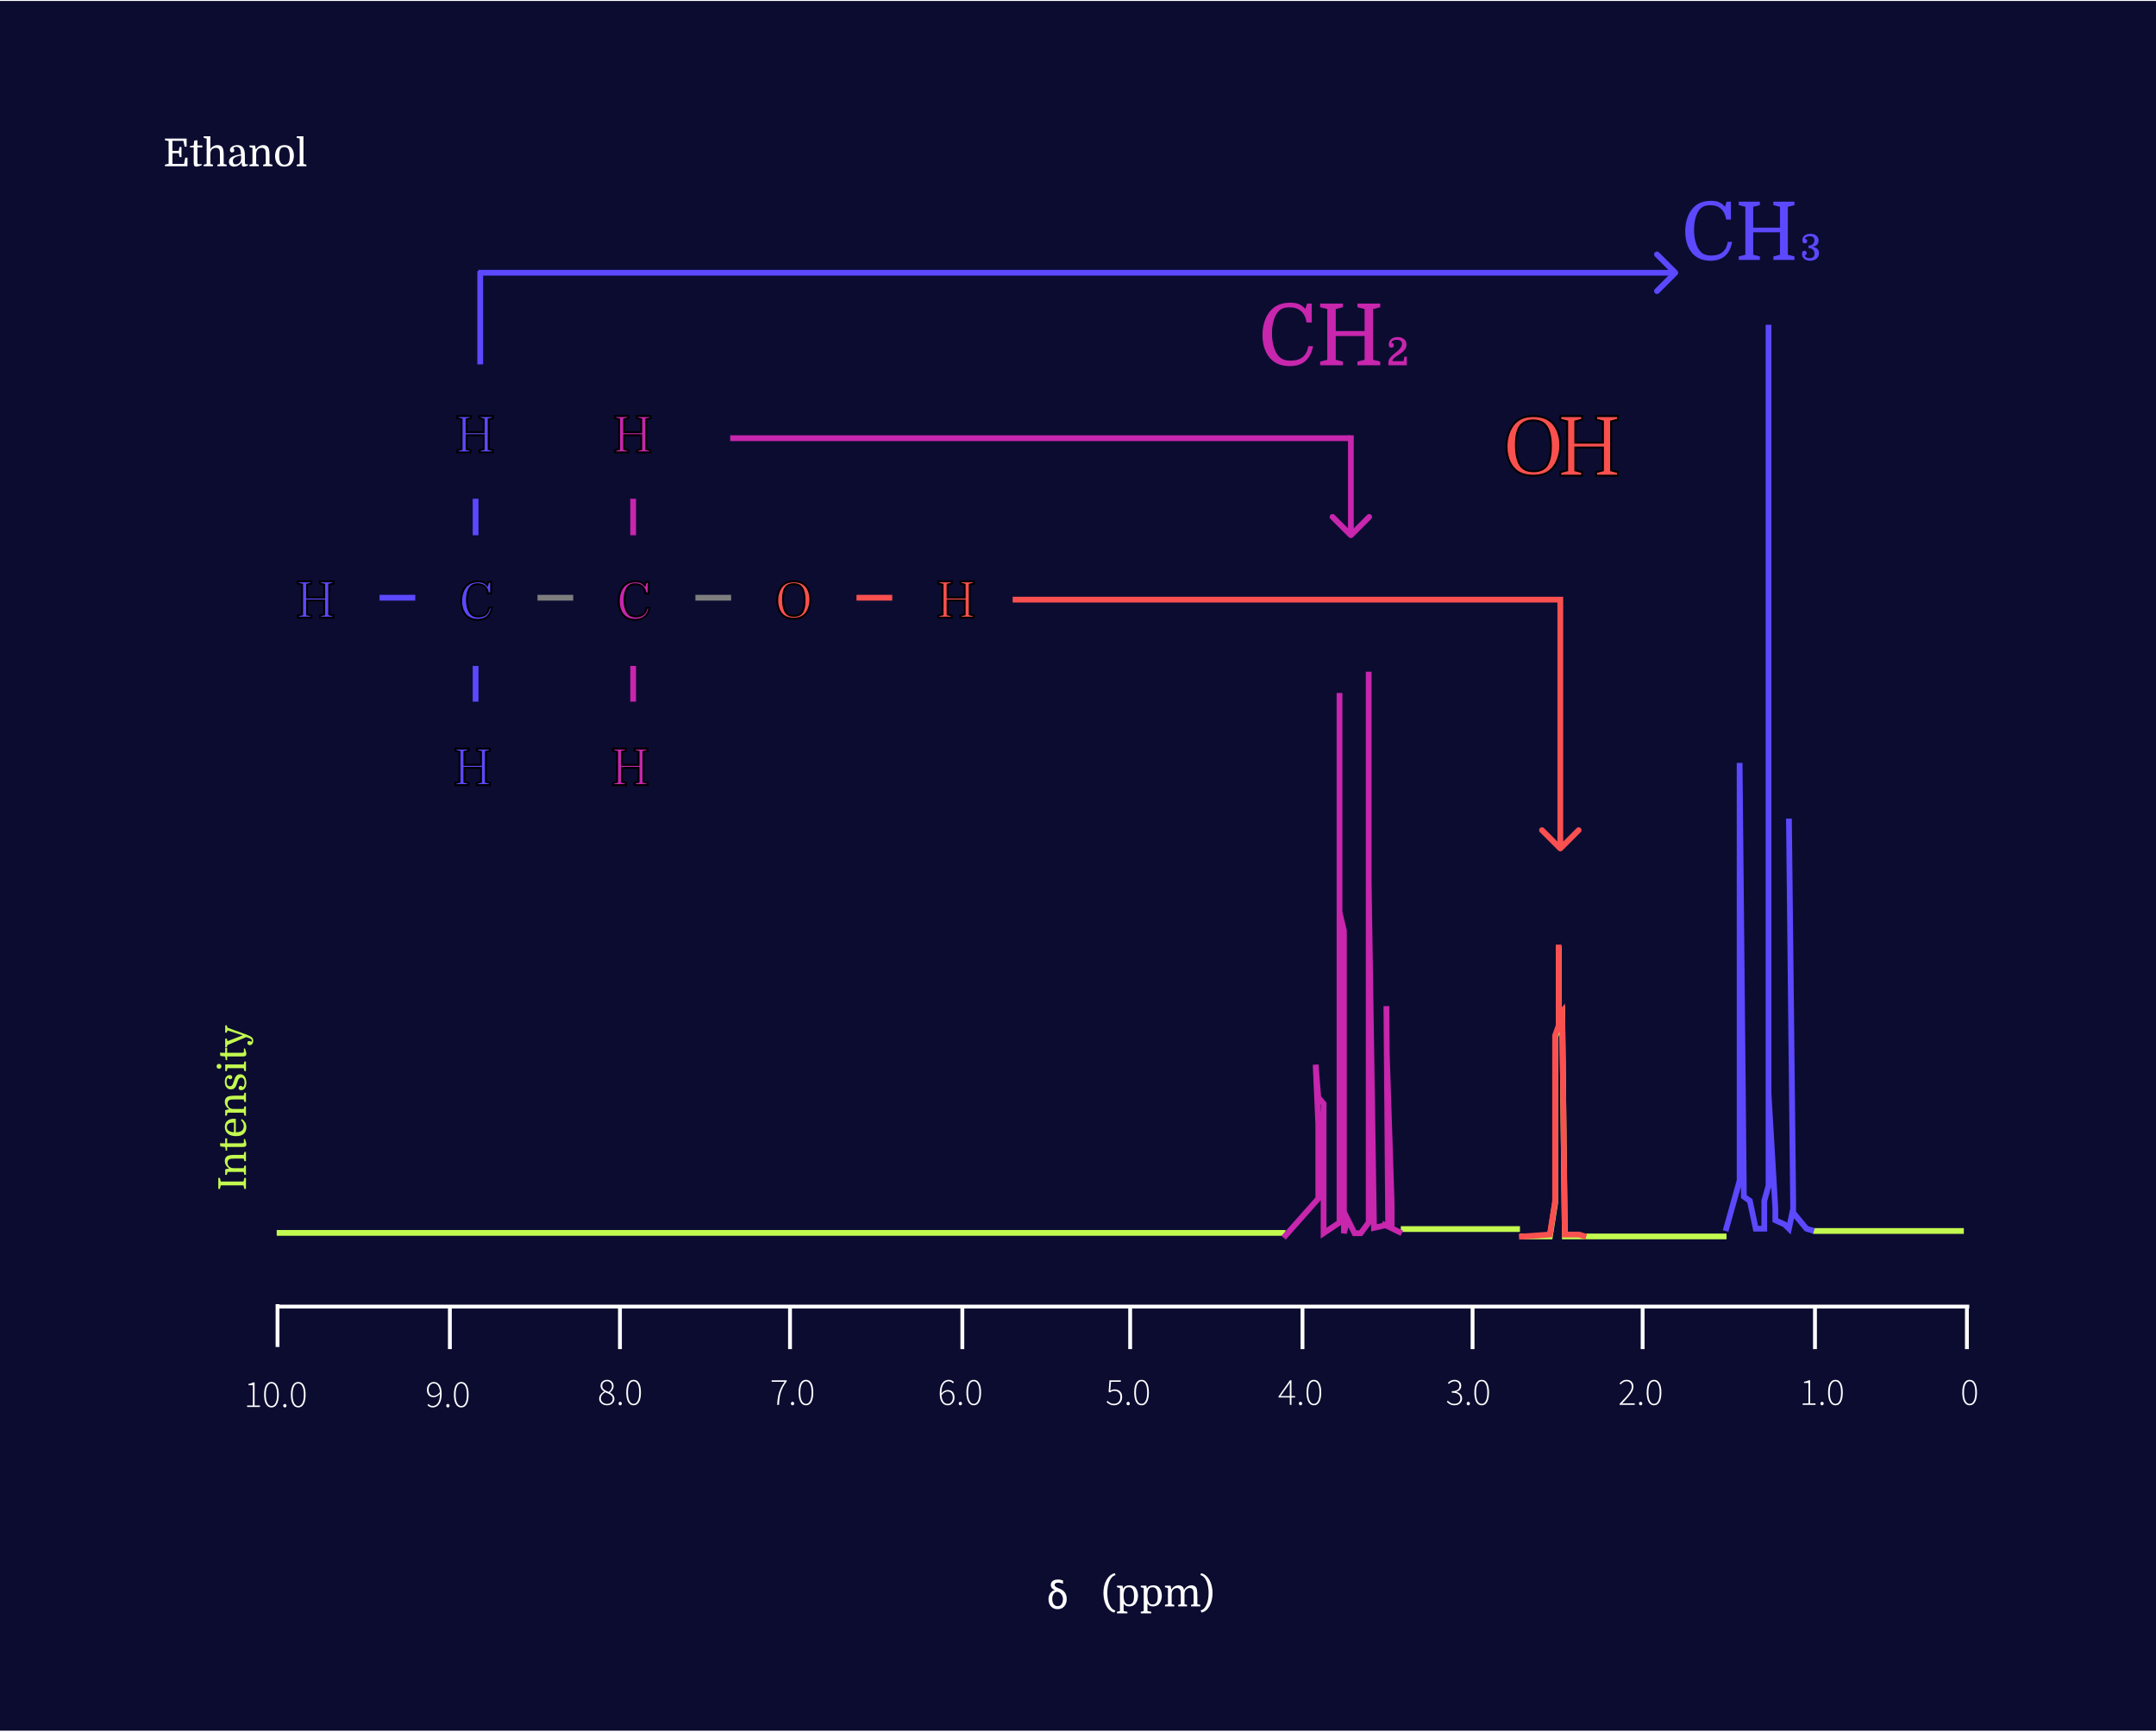 <svg width="1122" height="901" viewBox="0 0 1122 901" fill="none" xmlns="http://www.w3.org/2000/svg">
<rect width="1122" height="900" transform="translate(0 0.5)" fill="#0C0C31"/>
<path d="M144.834 679.834L1024.83 679.834" stroke="white" stroke-width="2"/>
<line x1="588.143" y1="679.696" x2="588.143" y2="701.967" stroke="white" stroke-width="2"/>
<line x1="411.131" y1="679.696" x2="411.131" y2="701.967" stroke="white" stroke-width="2"/>
<line x1="234.117" y1="679.696" x2="234.117" y2="701.967" stroke="white" stroke-width="2"/>
<line x1="144.432" y1="678.582" x2="144.432" y2="700.853" stroke="white" stroke-width="2"/>
<line x1="854.842" y1="679.696" x2="854.842" y2="701.967" stroke="white" stroke-width="2"/>
<line x1="677.828" y1="679.696" x2="677.828" y2="701.967" stroke="white" stroke-width="2"/>
<line x1="500.816" y1="679.696" x2="500.816" y2="701.967" stroke="white" stroke-width="2"/>
<line x1="322.625" y1="679.696" x2="322.625" y2="701.967" stroke="white" stroke-width="2"/>
<line x1="944.527" y1="679.696" x2="944.527" y2="701.967" stroke="white" stroke-width="2"/>
<line x1="1023.59" y1="679.696" x2="1023.59" y2="701.967" stroke="white" stroke-width="2"/>
<line x1="766.336" y1="679.696" x2="766.336" y2="701.967" stroke="white" stroke-width="2"/>
<path d="M223.056 723.04C223.056 723.973 223.276 724.747 223.716 725.36C224.156 725.96 224.863 726.26 225.836 726.26C226.303 726.26 226.81 726.107 227.356 725.8C227.916 725.493 228.443 725 228.936 724.32C228.856 722.973 228.543 721.887 227.996 721.06C227.463 720.233 226.676 719.82 225.636 719.82C225.156 719.82 224.716 719.967 224.316 720.26C223.93 720.54 223.623 720.92 223.396 721.4C223.17 721.88 223.056 722.427 223.056 723.04ZM225.136 732.32C224.55 732.32 224.03 732.207 223.576 731.98C223.136 731.753 222.756 731.453 222.436 731.08L222.976 730.48C223.256 730.827 223.583 731.093 223.956 731.28C224.343 731.453 224.743 731.54 225.156 731.54C225.836 731.54 226.463 731.34 227.036 730.94C227.61 730.54 228.07 729.88 228.416 728.96C228.776 728.04 228.956 726.8 228.956 725.24C228.516 725.773 228.016 726.2 227.456 726.52C226.896 726.84 226.316 727 225.716 727C224.61 727 223.743 726.667 223.116 726C222.49 725.32 222.176 724.333 222.176 723.04C222.176 722.267 222.336 721.58 222.656 720.98C222.976 720.38 223.403 719.913 223.936 719.58C224.47 719.233 225.05 719.06 225.676 719.06C226.943 719.06 227.95 719.58 228.696 720.62C229.456 721.647 229.836 723.133 229.836 725.08C229.836 726.867 229.616 728.293 229.176 729.36C228.736 730.413 228.156 731.173 227.436 731.64C226.73 732.093 225.963 732.32 225.136 732.32ZM233.087 732.32C232.873 732.32 232.673 732.24 232.487 732.08C232.313 731.92 232.227 731.7 232.227 731.42C232.227 731.127 232.313 730.9 232.487 730.74C232.673 730.58 232.873 730.5 233.087 730.5C233.313 730.5 233.507 730.58 233.667 730.74C233.84 730.9 233.927 731.127 233.927 731.42C233.927 731.7 233.84 731.92 233.667 732.08C233.507 732.24 233.313 732.32 233.087 732.32ZM240.042 732.32C238.828 732.32 237.888 731.74 237.222 730.58C236.555 729.42 236.222 727.773 236.222 725.64C236.222 723.52 236.555 721.893 237.222 720.76C237.888 719.627 238.828 719.06 240.042 719.06C241.268 719.06 242.208 719.627 242.862 720.76C243.528 721.893 243.862 723.52 243.862 725.64C243.862 727.773 243.528 729.42 242.862 730.58C242.208 731.74 241.268 732.32 240.042 732.32ZM240.042 731.56C240.935 731.56 241.642 731.06 242.162 730.06C242.695 729.06 242.962 727.587 242.962 725.64C242.962 723.693 242.695 722.24 242.162 721.28C241.642 720.307 240.935 719.82 240.042 719.82C239.162 719.82 238.455 720.307 237.922 721.28C237.388 722.24 237.122 723.693 237.122 725.64C237.122 727.587 237.388 729.06 237.922 730.06C238.455 731.06 239.162 731.56 240.042 731.56Z" fill="white"/>
<path d="M128.59 732.08V731.3H131.59V720.7H129.31V720.1C129.83 720.007 130.297 719.893 130.71 719.76C131.123 719.627 131.477 719.473 131.77 719.3H132.49V731.3H135.27V732.08H128.59ZM141.26 732.32C140.047 732.32 139.107 731.74 138.44 730.58C137.774 729.42 137.44 727.773 137.44 725.64C137.44 723.52 137.774 721.893 138.44 720.76C139.107 719.627 140.047 719.06 141.26 719.06C142.487 719.06 143.427 719.627 144.08 720.76C144.747 721.893 145.08 723.52 145.08 725.64C145.08 727.773 144.747 729.42 144.08 730.58C143.427 731.74 142.487 732.32 141.26 732.32ZM141.26 731.56C142.154 731.56 142.86 731.06 143.38 730.06C143.914 729.06 144.18 727.587 144.18 725.64C144.18 723.693 143.914 722.24 143.38 721.28C142.86 720.307 142.154 719.82 141.26 719.82C140.38 719.82 139.674 720.307 139.14 721.28C138.607 722.24 138.34 723.693 138.34 725.64C138.34 727.587 138.607 729.06 139.14 730.06C139.674 731.06 140.38 731.56 141.26 731.56ZM148.251 732.32C148.037 732.32 147.837 732.24 147.651 732.08C147.477 731.92 147.391 731.7 147.391 731.42C147.391 731.127 147.477 730.9 147.651 730.74C147.837 730.58 148.037 730.5 148.251 730.5C148.477 730.5 148.671 730.58 148.831 730.74C149.004 730.9 149.091 731.127 149.091 731.42C149.091 731.7 149.004 731.92 148.831 732.08C148.671 732.24 148.477 732.32 148.251 732.32ZM155.206 732.32C153.992 732.32 153.052 731.74 152.386 730.58C151.719 729.42 151.386 727.773 151.386 725.64C151.386 723.52 151.719 721.893 152.386 720.76C153.052 719.627 153.992 719.06 155.206 719.06C156.432 719.06 157.372 719.627 158.026 720.76C158.692 721.893 159.026 723.52 159.026 725.64C159.026 727.773 158.692 729.42 158.026 730.58C157.372 731.74 156.432 732.32 155.206 732.32ZM155.206 731.56C156.099 731.56 156.806 731.06 157.326 730.06C157.859 729.06 158.126 727.587 158.126 725.64C158.126 723.693 157.859 722.24 157.326 721.28C156.806 720.307 156.099 719.82 155.206 719.82C154.326 719.82 153.619 720.307 153.086 721.28C152.552 722.24 152.286 723.693 152.286 725.64C152.286 727.587 152.552 729.06 153.086 730.06C153.619 731.06 154.326 731.56 155.206 731.56Z" fill="white"/>
<path d="M315.862 731.207C315.089 731.207 314.395 731.053 313.782 730.747C313.169 730.44 312.682 730.02 312.322 729.487C311.975 728.953 311.802 728.353 311.802 727.687C311.802 727.113 311.929 726.593 312.182 726.127C312.449 725.66 312.775 725.26 313.162 724.927C313.562 724.58 313.962 724.3 314.362 724.087V724.007C313.895 723.7 313.469 723.307 313.082 722.827C312.709 722.333 312.522 721.747 312.522 721.067C312.522 720.453 312.669 719.913 312.962 719.447C313.269 718.98 313.675 718.613 314.182 718.347C314.689 718.08 315.249 717.947 315.862 717.947C316.955 717.947 317.802 718.267 318.402 718.907C319.015 719.533 319.322 720.327 319.322 721.287C319.322 721.753 319.222 722.2 319.022 722.627C318.822 723.04 318.582 723.413 318.302 723.747C318.022 724.067 317.755 724.327 317.502 724.527V724.607C317.875 724.833 318.229 725.093 318.562 725.387C318.909 725.667 319.189 726.007 319.402 726.407C319.629 726.807 319.742 727.293 319.742 727.867C319.742 728.48 319.575 729.04 319.242 729.547C318.922 730.053 318.469 730.46 317.882 730.767C317.309 731.06 316.635 731.207 315.862 731.207ZM316.802 724.267C317.349 723.827 317.762 723.36 318.042 722.867C318.335 722.373 318.482 721.853 318.482 721.307C318.482 720.6 318.249 719.987 317.782 719.467C317.329 718.947 316.689 718.687 315.862 718.687C315.155 718.687 314.569 718.913 314.102 719.367C313.635 719.807 313.402 720.373 313.402 721.067C313.402 721.667 313.569 722.167 313.902 722.567C314.235 722.953 314.662 723.28 315.182 723.547C315.702 723.8 316.242 724.04 316.802 724.267ZM315.862 730.467C316.769 730.467 317.489 730.213 318.022 729.707C318.569 729.2 318.842 728.58 318.842 727.847C318.842 727.193 318.655 726.667 318.282 726.267C317.909 725.853 317.422 725.507 316.822 725.227C316.235 724.947 315.609 724.68 314.942 724.427C314.289 724.8 313.749 725.253 313.322 725.787C312.895 726.32 312.682 726.94 312.682 727.647C312.682 728.18 312.815 728.66 313.082 729.087C313.362 729.5 313.742 729.833 314.222 730.087C314.702 730.34 315.249 730.467 315.862 730.467ZM322.772 731.207C322.559 731.207 322.359 731.127 322.172 730.967C321.999 730.807 321.912 730.587 321.912 730.307C321.912 730.013 321.999 729.787 322.172 729.627C322.359 729.467 322.559 729.387 322.772 729.387C322.999 729.387 323.192 729.467 323.352 729.627C323.526 729.787 323.612 730.013 323.612 730.307C323.612 730.587 323.526 730.807 323.352 730.967C323.192 731.127 322.999 731.207 322.772 731.207ZM329.727 731.207C328.514 731.207 327.574 730.627 326.907 729.467C326.241 728.307 325.907 726.66 325.907 724.527C325.907 722.407 326.241 720.78 326.907 719.647C327.574 718.513 328.514 717.947 329.727 717.947C330.954 717.947 331.894 718.513 332.547 719.647C333.214 720.78 333.547 722.407 333.547 724.527C333.547 726.66 333.214 728.307 332.547 729.467C331.894 730.627 330.954 731.207 329.727 731.207ZM329.727 730.447C330.621 730.447 331.327 729.947 331.847 728.947C332.381 727.947 332.647 726.473 332.647 724.527C332.647 722.58 332.381 721.127 331.847 720.167C331.327 719.193 330.621 718.707 329.727 718.707C328.847 718.707 328.141 719.193 327.607 720.167C327.074 721.127 326.807 722.58 326.807 724.527C326.807 726.473 327.074 727.947 327.607 728.947C328.141 729.947 328.847 730.447 329.727 730.447Z" fill="white"/>
<path d="M404.449 730.967C404.516 729.247 404.689 727.707 404.969 726.347C405.249 724.987 405.663 723.72 406.209 722.547C406.756 721.36 407.456 720.167 408.309 718.967H401.569V718.187H409.429V718.707C408.669 719.72 408.036 720.7 407.529 721.647C407.036 722.58 406.643 723.527 406.349 724.487C406.056 725.447 405.836 726.453 405.689 727.507C405.556 728.56 405.463 729.713 405.409 730.967H404.449ZM412.46 731.207C412.246 731.207 412.046 731.127 411.86 730.967C411.686 730.807 411.6 730.587 411.6 730.307C411.6 730.013 411.686 729.787 411.86 729.627C412.046 729.467 412.246 729.387 412.46 729.387C412.686 729.387 412.88 729.467 413.04 729.627C413.213 729.787 413.3 730.013 413.3 730.307C413.3 730.587 413.213 730.807 413.04 730.967C412.88 731.127 412.686 731.207 412.46 731.207ZM419.415 731.207C418.201 731.207 417.261 730.627 416.595 729.467C415.928 728.307 415.595 726.66 415.595 724.527C415.595 722.407 415.928 720.78 416.595 719.647C417.261 718.513 418.201 717.947 419.415 717.947C420.641 717.947 421.581 718.513 422.235 719.647C422.901 720.78 423.235 722.407 423.235 724.527C423.235 726.66 422.901 728.307 422.235 729.467C421.581 730.627 420.641 731.207 419.415 731.207ZM419.415 730.447C420.308 730.447 421.015 729.947 421.535 728.947C422.068 727.947 422.335 726.473 422.335 724.527C422.335 722.58 422.068 721.127 421.535 720.167C421.015 719.193 420.308 718.707 419.415 718.707C418.535 718.707 417.828 719.193 417.295 720.167C416.761 721.127 416.495 722.58 416.495 724.527C416.495 726.473 416.761 727.947 417.295 728.947C417.828 729.947 418.535 730.447 419.415 730.447Z" fill="white"/>
<path d="M493.076 724.007C492.622 724.007 492.122 724.153 491.576 724.447C491.029 724.727 490.496 725.22 489.976 725.927C490.056 727.273 490.362 728.367 490.896 729.207C491.429 730.033 492.216 730.447 493.256 730.447C493.749 730.447 494.189 730.307 494.576 730.027C494.962 729.733 495.269 729.347 495.496 728.867C495.722 728.373 495.836 727.82 495.836 727.207C495.836 726.287 495.616 725.527 495.176 724.927C494.749 724.313 494.049 724.007 493.076 724.007ZM493.236 731.207C491.956 731.207 490.936 730.687 490.176 729.647C489.429 728.593 489.056 727.1 489.056 725.167C489.056 723.82 489.182 722.687 489.436 721.767C489.689 720.847 490.036 720.107 490.476 719.547C490.916 718.987 491.416 718.58 491.976 718.327C492.549 718.073 493.142 717.947 493.756 717.947C494.356 717.947 494.869 718.06 495.296 718.287C495.736 718.513 496.122 718.813 496.456 719.187L495.916 719.787C495.636 719.44 495.309 719.18 494.936 719.007C494.562 718.82 494.169 718.727 493.756 718.727C493.076 718.727 492.442 718.927 491.856 719.327C491.282 719.727 490.822 720.387 490.476 721.307C490.129 722.227 489.956 723.467 489.956 725.027C490.396 724.48 490.896 724.047 491.456 723.727C492.016 723.407 492.589 723.247 493.176 723.247C494.296 723.247 495.169 723.587 495.796 724.267C496.422 724.933 496.736 725.913 496.736 727.207C496.736 727.98 496.576 728.667 496.256 729.267C495.936 729.867 495.509 730.34 494.976 730.687C494.456 731.033 493.876 731.207 493.236 731.207ZM499.786 731.207C499.573 731.207 499.373 731.127 499.186 730.967C499.013 730.807 498.926 730.587 498.926 730.307C498.926 730.013 499.013 729.787 499.186 729.627C499.373 729.467 499.573 729.387 499.786 729.387C500.013 729.387 500.206 729.467 500.366 729.627C500.539 729.787 500.626 730.013 500.626 730.307C500.626 730.587 500.539 730.807 500.366 730.967C500.206 731.127 500.013 731.207 499.786 731.207ZM506.741 731.207C505.528 731.207 504.588 730.627 503.921 729.467C503.254 728.307 502.921 726.66 502.921 724.527C502.921 722.407 503.254 720.78 503.921 719.647C504.588 718.513 505.528 717.947 506.741 717.947C507.968 717.947 508.908 718.513 509.561 719.647C510.228 720.78 510.561 722.407 510.561 724.527C510.561 726.66 510.228 728.307 509.561 729.467C508.908 730.627 507.968 731.207 506.741 731.207ZM506.741 730.447C507.634 730.447 508.341 729.947 508.861 728.947C509.394 727.947 509.661 726.473 509.661 724.527C509.661 722.58 509.394 721.127 508.861 720.167C508.341 719.193 507.634 718.707 506.741 718.707C505.861 718.707 505.154 719.193 504.621 720.167C504.088 721.127 503.821 722.58 503.821 724.527C503.821 726.473 504.088 727.947 504.621 728.947C505.154 729.947 505.861 730.447 506.741 730.447Z" fill="white"/>
<path d="M579.882 731.207C579.202 731.207 578.608 731.12 578.102 730.947C577.608 730.773 577.182 730.553 576.822 730.287C576.462 730.02 576.142 729.753 575.862 729.487L576.362 728.867C576.748 729.253 577.208 729.613 577.742 729.947C578.288 730.267 578.995 730.427 579.862 730.427C580.435 730.427 580.962 730.287 581.442 730.007C581.922 729.713 582.308 729.307 582.602 728.787C582.895 728.267 583.042 727.667 583.042 726.987C583.042 725.96 582.755 725.153 582.182 724.567C581.622 723.98 580.868 723.687 579.922 723.687C579.428 723.687 579.002 723.767 578.642 723.927C578.295 724.073 577.928 724.28 577.542 724.547L576.922 724.167L577.382 718.187H583.282V718.967H578.182L577.782 723.587C578.115 723.387 578.462 723.227 578.822 723.107C579.182 722.973 579.595 722.907 580.062 722.907C580.782 722.907 581.435 723.053 582.022 723.347C582.622 723.627 583.095 724.067 583.442 724.667C583.788 725.253 583.962 726.013 583.962 726.947C583.962 727.853 583.762 728.627 583.362 729.267C582.975 729.893 582.468 730.373 581.842 730.707C581.228 731.04 580.575 731.207 579.882 731.207ZM587.112 731.207C586.899 731.207 586.699 731.127 586.512 730.967C586.339 730.807 586.252 730.587 586.252 730.307C586.252 730.013 586.339 729.787 586.512 729.627C586.699 729.467 586.899 729.387 587.112 729.387C587.339 729.387 587.532 729.467 587.692 729.627C587.865 729.787 587.952 730.013 587.952 730.307C587.952 730.587 587.865 730.807 587.692 730.967C587.532 731.127 587.339 731.207 587.112 731.207ZM594.067 731.207C592.854 731.207 591.914 730.627 591.247 729.467C590.58 728.307 590.247 726.66 590.247 724.527C590.247 722.407 590.58 720.78 591.247 719.647C591.914 718.513 592.854 717.947 594.067 717.947C595.294 717.947 596.234 718.513 596.887 719.647C597.554 720.78 597.887 722.407 597.887 724.527C597.887 726.66 597.554 728.307 596.887 729.467C596.234 730.627 595.294 731.207 594.067 731.207ZM594.067 730.447C594.96 730.447 595.667 729.947 596.187 728.947C596.72 727.947 596.987 726.473 596.987 724.527C596.987 722.58 596.72 721.127 596.187 720.167C595.667 719.193 594.96 718.707 594.067 718.707C593.187 718.707 592.48 719.193 591.947 720.167C591.414 721.127 591.147 722.58 591.147 724.527C591.147 726.473 591.414 727.947 591.947 728.947C592.48 729.947 593.187 730.447 594.067 730.447Z" fill="white"/>
<path d="M666.427 726.387H671.227V721.707C671.227 721.413 671.234 721.047 671.247 720.607C671.274 720.167 671.294 719.8 671.307 719.507H671.227C671.067 719.773 670.901 720.033 670.727 720.287C670.554 720.54 670.374 720.813 670.187 721.107L666.427 726.387ZM671.227 730.967V727.147H665.347V726.627L671.287 718.187H672.087V726.387H673.987V727.147H672.087V730.967H671.227ZM676.798 731.207C676.584 731.207 676.384 731.127 676.198 730.967C676.024 730.807 675.938 730.587 675.938 730.307C675.938 730.013 676.024 729.787 676.198 729.627C676.384 729.467 676.584 729.387 676.798 729.387C677.024 729.387 677.218 729.467 677.378 729.627C677.551 729.787 677.638 730.013 677.638 730.307C677.638 730.587 677.551 730.807 677.378 730.967C677.218 731.127 677.024 731.207 676.798 731.207ZM683.753 731.207C682.539 731.207 681.599 730.627 680.933 729.467C680.266 728.307 679.933 726.66 679.933 724.527C679.933 722.407 680.266 720.78 680.933 719.647C681.599 718.513 682.539 717.947 683.753 717.947C684.979 717.947 685.919 718.513 686.573 719.647C687.239 720.78 687.573 722.407 687.573 724.527C687.573 726.66 687.239 728.307 686.573 729.467C685.919 730.627 684.979 731.207 683.753 731.207ZM683.753 730.447C684.646 730.447 685.353 729.947 685.873 728.947C686.406 727.947 686.673 726.473 686.673 724.527C686.673 722.58 686.406 721.127 685.873 720.167C685.353 719.193 684.646 718.707 683.753 718.707C682.873 718.707 682.166 719.193 681.633 720.167C681.099 721.127 680.833 722.58 680.833 724.527C680.833 726.473 681.099 727.947 681.633 728.947C682.166 729.947 682.873 730.447 683.753 730.447Z" fill="white"/>
<path d="M756.994 731.207C756.314 731.207 755.72 731.12 755.214 730.947C754.707 730.76 754.267 730.527 753.894 730.247C753.534 729.967 753.214 729.687 752.934 729.407L753.454 728.787C753.84 729.2 754.307 729.58 754.854 729.927C755.4 730.26 756.114 730.427 756.994 730.427C757.86 730.427 758.574 730.173 759.134 729.667C759.694 729.147 759.974 728.46 759.974 727.607C759.974 726.727 759.627 726.013 758.934 725.467C758.254 724.92 757.114 724.647 755.514 724.647V723.867C756.5 723.867 757.287 723.747 757.874 723.507C758.46 723.253 758.88 722.913 759.134 722.487C759.387 722.06 759.514 721.593 759.514 721.087C759.514 720.367 759.28 719.793 758.814 719.367C758.347 718.927 757.72 718.707 756.934 718.707C756.347 718.707 755.8 718.847 755.294 719.127C754.8 719.393 754.367 719.72 753.994 720.107L753.474 719.507C753.914 719.08 754.414 718.713 754.974 718.407C755.547 718.1 756.2 717.947 756.934 717.947C757.6 717.947 758.194 718.067 758.714 718.307C759.247 718.547 759.667 718.9 759.974 719.367C760.28 719.82 760.434 720.373 760.434 721.027C760.434 721.867 760.2 722.547 759.734 723.067C759.28 723.573 758.7 723.947 757.994 724.187V724.267C758.527 724.373 759.007 724.58 759.434 724.887C759.874 725.18 760.227 725.553 760.494 726.007C760.76 726.46 760.894 726.987 760.894 727.587C760.894 728.32 760.72 728.96 760.374 729.507C760.027 730.053 759.56 730.473 758.974 730.767C758.387 731.06 757.727 731.207 756.994 731.207ZM764.124 731.207C763.91 731.207 763.71 731.127 763.524 730.967C763.35 730.807 763.264 730.587 763.264 730.307C763.264 730.013 763.35 729.787 763.524 729.627C763.71 729.467 763.91 729.387 764.124 729.387C764.35 729.387 764.544 729.467 764.704 729.627C764.877 729.787 764.964 730.013 764.964 730.307C764.964 730.587 764.877 730.807 764.704 730.967C764.544 731.127 764.35 731.207 764.124 731.207ZM771.079 731.207C769.865 731.207 768.925 730.627 768.259 729.467C767.592 728.307 767.259 726.66 767.259 724.527C767.259 722.407 767.592 720.78 768.259 719.647C768.925 718.513 769.865 717.947 771.079 717.947C772.305 717.947 773.245 718.513 773.899 719.647C774.565 720.78 774.899 722.407 774.899 724.527C774.899 726.66 774.565 728.307 773.899 729.467C773.245 730.627 772.305 731.207 771.079 731.207ZM771.079 730.447C771.972 730.447 772.679 729.947 773.199 728.947C773.732 727.947 773.999 726.473 773.999 724.527C773.999 722.58 773.732 721.127 773.199 720.167C772.679 719.193 771.972 718.707 771.079 718.707C770.199 718.707 769.492 719.193 768.959 720.167C768.425 721.127 768.159 722.58 768.159 724.527C768.159 726.473 768.425 727.947 768.959 728.947C769.492 729.947 770.199 730.447 771.079 730.447Z" fill="white"/>
<path d="M842.861 730.967V730.407C844.261 728.98 845.428 727.747 846.361 726.707C847.294 725.653 847.994 724.713 848.461 723.887C848.928 723.06 849.161 722.28 849.161 721.547C849.161 720.747 848.934 720.073 848.481 719.527C848.041 718.98 847.341 718.707 846.381 718.707C845.808 718.707 845.261 718.867 844.741 719.187C844.234 719.507 843.788 719.907 843.401 720.387L842.821 719.827C843.301 719.293 843.834 718.847 844.421 718.487C845.008 718.127 845.688 717.947 846.461 717.947C847.608 717.947 848.494 718.273 849.121 718.927C849.748 719.58 850.061 720.447 850.061 721.527C850.061 722.367 849.814 723.22 849.321 724.087C848.841 724.953 848.161 725.887 847.281 726.887C846.414 727.887 845.388 729.013 844.201 730.267C844.548 730.24 844.901 730.22 845.261 730.207C845.634 730.18 845.994 730.167 846.341 730.167H850.701V730.967H842.861ZM853.811 731.207C853.598 731.207 853.398 731.127 853.211 730.967C853.038 730.807 852.951 730.587 852.951 730.307C852.951 730.013 853.038 729.787 853.211 729.627C853.398 729.467 853.598 729.387 853.811 729.387C854.038 729.387 854.231 729.467 854.391 729.627C854.565 729.787 854.651 730.013 854.651 730.307C854.651 730.587 854.565 730.807 854.391 730.967C854.231 731.127 854.038 731.207 853.811 731.207ZM860.766 731.207C859.553 731.207 858.613 730.627 857.946 729.467C857.28 728.307 856.946 726.66 856.946 724.527C856.946 722.407 857.28 720.78 857.946 719.647C858.613 718.513 859.553 717.947 860.766 717.947C861.993 717.947 862.933 718.513 863.586 719.647C864.253 720.78 864.586 722.407 864.586 724.527C864.586 726.66 864.253 728.307 863.586 729.467C862.933 730.627 861.993 731.207 860.766 731.207ZM860.766 730.447C861.66 730.447 862.366 729.947 862.886 728.947C863.42 727.947 863.686 726.473 863.686 724.527C863.686 722.58 863.42 721.127 862.886 720.167C862.366 719.193 861.66 718.707 860.766 718.707C859.886 718.707 859.18 719.193 858.646 720.167C858.113 721.127 857.846 722.58 857.846 724.527C857.846 726.473 858.113 727.947 858.646 728.947C859.18 729.947 859.886 730.447 860.766 730.447Z" fill="white"/>
<path d="M938.127 730.967V730.187H941.127V719.587H938.847V718.987C939.367 718.893 939.834 718.78 940.247 718.647C940.661 718.513 941.014 718.36 941.307 718.187H942.027V730.187H944.807V730.967H938.127ZM948.218 731.207C948.004 731.207 947.804 731.127 947.618 730.967C947.444 730.807 947.358 730.587 947.358 730.307C947.358 730.013 947.444 729.787 947.618 729.627C947.804 729.467 948.004 729.387 948.218 729.387C948.444 729.387 948.638 729.467 948.798 729.627C948.971 729.787 949.058 730.013 949.058 730.307C949.058 730.587 948.971 730.807 948.798 730.967C948.638 731.127 948.444 731.207 948.218 731.207ZM955.173 731.207C953.959 731.207 953.019 730.627 952.353 729.467C951.686 728.307 951.353 726.66 951.353 724.527C951.353 722.407 951.686 720.78 952.353 719.647C953.019 718.513 953.959 717.947 955.173 717.947C956.399 717.947 957.339 718.513 957.993 719.647C958.659 720.78 958.993 722.407 958.993 724.527C958.993 726.66 958.659 728.307 957.993 729.467C957.339 730.627 956.399 731.207 955.173 731.207ZM955.173 730.447C956.066 730.447 956.773 729.947 957.293 728.947C957.826 727.947 958.093 726.473 958.093 724.527C958.093 722.58 957.826 721.127 957.293 720.167C956.773 719.193 956.066 718.707 955.173 718.707C954.293 718.707 953.586 719.193 953.053 720.167C952.519 721.127 952.253 722.58 952.253 724.527C952.253 726.473 952.519 727.947 953.053 728.947C953.586 729.947 954.293 730.447 955.173 730.447Z" fill="white"/>
<path d="M1025.01 731.207C1023.8 731.207 1022.86 730.627 1022.19 729.467C1021.53 728.307 1021.19 726.66 1021.19 724.527C1021.19 722.407 1021.53 720.78 1022.19 719.647C1022.86 718.513 1023.8 717.947 1025.01 717.947C1026.24 717.947 1027.18 718.513 1027.83 719.647C1028.5 720.78 1028.83 722.407 1028.83 724.527C1028.83 726.66 1028.5 728.307 1027.83 729.467C1027.18 730.627 1026.24 731.207 1025.01 731.207ZM1025.01 730.447C1025.91 730.447 1026.61 729.947 1027.13 728.947C1027.67 727.947 1027.93 726.473 1027.93 724.527C1027.93 722.58 1027.67 721.127 1027.13 720.167C1026.61 719.193 1025.91 718.707 1025.01 718.707C1024.13 718.707 1023.43 719.193 1022.89 720.167C1022.36 721.127 1022.09 722.58 1022.09 724.527C1022.09 726.473 1022.36 727.947 1022.89 728.947C1023.43 729.947 1024.13 730.447 1025.01 730.447Z" fill="white"/>
<path d="M421.733 311.988C421.733 313.509 421.497 314.941 421.025 316.287C420.571 317.615 419.933 318.725 419.112 319.616C418.396 320.385 417.531 320.961 416.517 321.346C415.521 321.713 414.368 321.896 413.057 321.896C411.729 321.896 410.559 321.713 409.545 321.346C408.532 320.979 407.684 320.428 407.003 319.694C406.199 318.856 405.578 317.807 405.142 316.549C404.705 315.273 404.486 313.893 404.486 312.408C404.486 310.888 404.713 309.463 405.168 308.135C405.64 306.79 406.286 305.672 407.107 304.78C407.841 303.994 408.689 303.417 409.65 303.05C410.628 302.683 411.782 302.5 413.11 302.5C414.438 302.5 415.6 302.683 416.596 303.05C417.609 303.4 418.474 303.95 419.191 304.702C420.012 305.54 420.641 306.598 421.078 307.873C421.515 309.149 421.733 310.521 421.733 311.988ZM407.501 311.884C407.501 313.334 407.623 314.627 407.868 315.763C408.112 316.881 408.462 317.798 408.916 318.515C409.37 319.161 409.938 319.651 410.62 319.983C411.319 320.297 412.175 320.455 413.188 320.455C415.041 320.455 416.404 319.878 417.277 318.725C417.749 318.078 418.107 317.222 418.352 316.156C418.597 315.073 418.719 313.806 418.719 312.355C418.719 310.905 418.597 309.629 418.352 308.529C418.107 307.428 417.749 306.536 417.277 305.855C416.823 305.191 416.238 304.702 415.521 304.387C414.822 304.073 413.992 303.915 413.031 303.915C412.105 303.915 411.301 304.064 410.62 304.361C409.956 304.641 409.397 305.069 408.942 305.645C407.981 306.921 407.501 309 407.501 311.884Z" fill="#FA5050"/>
<path d="M421.733 311.988C421.733 313.509 421.497 314.941 421.025 316.287C420.571 317.615 419.933 318.725 419.112 319.616C418.396 320.385 417.531 320.961 416.517 321.346C415.521 321.713 414.368 321.896 413.057 321.896C411.729 321.896 410.559 321.713 409.545 321.346C408.532 320.979 407.684 320.428 407.003 319.694C406.199 318.856 405.578 317.807 405.142 316.549C404.705 315.273 404.486 313.893 404.486 312.408C404.486 310.888 404.713 309.463 405.168 308.135C405.64 306.79 406.286 305.672 407.107 304.78C407.841 303.994 408.689 303.417 409.65 303.05C410.628 302.683 411.782 302.5 413.11 302.5C414.438 302.5 415.6 302.683 416.596 303.05C417.609 303.4 418.474 303.95 419.191 304.702C420.012 305.54 420.641 306.598 421.078 307.873C421.515 309.149 421.733 310.521 421.733 311.988ZM407.501 311.884C407.501 313.334 407.623 314.627 407.868 315.763C408.112 316.881 408.462 317.798 408.916 318.515C409.37 319.161 409.938 319.651 410.62 319.983C411.319 320.297 412.175 320.455 413.188 320.455C415.041 320.455 416.404 319.878 417.277 318.725C417.749 318.078 418.107 317.222 418.352 316.156C418.597 315.073 418.719 313.806 418.719 312.355C418.719 310.905 418.597 309.629 418.352 308.529C418.107 307.428 417.749 306.536 417.277 305.855C416.823 305.191 416.238 304.702 415.521 304.387C414.822 304.073 413.992 303.915 413.031 303.915C412.105 303.915 411.301 304.064 410.62 304.361C409.956 304.641 409.397 305.069 408.942 305.645C407.981 306.921 407.501 309 407.501 311.884Z" stroke="black"/>
<path d="M504.65 304.178V319.694L506.851 320.245V321.372H499.827V320.245L502.029 319.694V312.434H493.143V319.694L495.345 320.245V321.372H488.32V320.245L490.522 319.694V304.178L488.32 303.627V302.5H495.345V303.627L493.143 304.178V310.914H502.029V304.178L499.827 303.627V302.5H506.851V303.627L504.65 304.178Z" fill="#FA5050"/>
<path d="M504.65 304.178V319.694L506.851 320.245V321.372H499.827V320.245L502.029 319.694V312.434H493.143V319.694L495.345 320.245V321.372H488.32V320.245L490.522 319.694V304.178L488.32 303.627V302.5H495.345V303.627L493.143 304.178V310.914H502.029V304.178L499.827 303.627V302.5H506.851V303.627L504.65 304.178Z" stroke="black"/>
<path d="M248.551 303.959C247.673 303.959 246.92 304.095 246.292 304.365C245.683 304.635 245.163 305.059 244.733 305.635C244.195 306.338 243.774 307.266 243.469 308.419C243.164 309.554 243.012 310.806 243.012 312.176C243.012 313.455 243.146 314.653 243.415 315.77C243.684 316.887 244.061 317.824 244.545 318.581C245.029 319.338 245.611 319.896 246.292 320.257C246.992 320.599 247.861 320.77 248.901 320.77C252.128 320.77 254.001 319.248 254.521 316.203H256C255.193 320.401 252.737 322.5 248.632 322.5C246.158 322.5 244.186 321.779 242.716 320.338C241.838 319.473 241.165 318.383 240.699 317.068C240.233 315.752 240 314.293 240 312.689C240 310.869 240.296 309.221 240.887 307.743C241.479 306.266 242.313 305.086 243.388 304.203C244.751 303.068 246.552 302.5 248.793 302.5C249.905 302.5 250.81 302.644 251.509 302.932C252.208 303.221 252.899 303.734 253.58 304.473L254.118 302.77H255.597V308.743H253.956C253.705 307.158 253.123 305.968 252.208 305.176C251.312 304.365 250.093 303.959 248.551 303.959Z" fill="#5C48FD"/>
<path d="M248.551 303.959C247.673 303.959 246.92 304.095 246.292 304.365C245.683 304.635 245.163 305.059 244.733 305.635C244.195 306.338 243.774 307.266 243.469 308.419C243.164 309.554 243.012 310.806 243.012 312.176C243.012 313.455 243.146 314.653 243.415 315.77C243.684 316.887 244.061 317.824 244.545 318.581C245.029 319.338 245.611 319.896 246.292 320.257C246.992 320.599 247.861 320.77 248.901 320.77C252.128 320.77 254.001 319.248 254.521 316.203H256C255.193 320.401 252.737 322.5 248.632 322.5C246.158 322.5 244.186 321.779 242.716 320.338C241.838 319.473 241.165 318.383 240.699 317.068C240.233 315.752 240 314.293 240 312.689C240 310.869 240.296 309.221 240.887 307.743C241.479 306.266 242.313 305.086 243.388 304.203C244.751 303.068 246.552 302.5 248.793 302.5C249.905 302.5 250.81 302.644 251.509 302.932C252.208 303.221 252.899 303.734 253.58 304.473L254.118 302.77H255.597V308.743H253.956C253.705 307.158 253.123 305.968 252.208 305.176C251.312 304.365 250.093 303.959 248.551 303.959Z" stroke="black"/>
<path d="M330.551 303.959C329.673 303.959 328.92 304.095 328.292 304.365C327.683 304.635 327.163 305.059 326.733 305.635C326.195 306.338 325.774 307.266 325.469 308.419C325.164 309.554 325.012 310.806 325.012 312.176C325.012 313.455 325.146 314.653 325.415 315.77C325.684 316.887 326.061 317.824 326.545 318.581C327.029 319.338 327.611 319.896 328.292 320.257C328.992 320.599 329.861 320.77 330.901 320.77C334.128 320.77 336.001 319.248 336.521 316.203H338C337.193 320.401 334.737 322.5 330.632 322.5C328.158 322.5 326.186 321.779 324.716 320.338C323.838 319.473 323.165 318.383 322.699 317.068C322.233 315.752 322 314.293 322 312.689C322 310.869 322.296 309.221 322.887 307.743C323.479 306.266 324.313 305.086 325.388 304.203C326.751 303.068 328.552 302.5 330.793 302.5C331.905 302.5 332.81 302.644 333.509 302.932C334.208 303.221 334.899 303.734 335.58 304.473L336.118 302.77H337.597V308.743H335.956C335.705 307.158 335.123 305.968 334.208 305.176C333.312 304.365 332.093 303.959 330.551 303.959Z" fill="#C726AD"/>
<path d="M330.551 303.959C329.673 303.959 328.92 304.095 328.292 304.365C327.683 304.635 327.163 305.059 326.733 305.635C326.195 306.338 325.774 307.266 325.469 308.419C325.164 309.554 325.012 310.806 325.012 312.176C325.012 313.455 325.146 314.653 325.415 315.77C325.684 316.887 326.061 317.824 326.545 318.581C327.029 319.338 327.611 319.896 328.292 320.257C328.992 320.599 329.861 320.77 330.901 320.77C334.128 320.77 336.001 319.248 336.521 316.203H338C337.193 320.401 334.737 322.5 330.632 322.5C328.158 322.5 326.186 321.779 324.716 320.338C323.838 319.473 323.165 318.383 322.699 317.068C322.233 315.752 322 314.293 322 312.689C322 310.869 322.296 309.221 322.887 307.743C323.479 306.266 324.313 305.086 325.388 304.203C326.751 303.068 328.552 302.5 330.793 302.5C331.905 302.5 332.81 302.644 333.509 302.932C334.208 303.221 334.899 303.734 335.58 304.473L336.118 302.77H337.597V308.743H335.956C335.705 307.158 335.123 305.968 334.208 305.176C333.312 304.365 332.093 303.959 330.551 303.959Z" stroke="black"/>
<path d="M252.861 391.189V406.811L255 407.365V408.5H248.177V407.365L250.315 406.811V399.501H241.685V406.811L243.823 407.365V408.5H237V407.365L239.139 406.811V391.189L237 390.635V389.5H243.823V390.635L241.685 391.189V397.971H250.315V391.189L248.177 390.635V389.5H255V390.635L252.861 391.189Z" fill="#5C48FD"/>
<path d="M252.861 391.189V406.811L255 407.365V408.5H248.177V407.365L250.315 406.811V399.501H241.685V406.811L243.823 407.365V408.5H237V407.365L239.139 406.811V391.189L237 390.635V389.5H243.823V390.635L241.685 391.189V397.971H250.315V391.189L248.177 390.635V389.5H255V390.635L252.861 391.189Z" stroke="black"/>
<path d="M334.861 391.189V406.811L337 407.365V408.5H330.177V407.365L332.315 406.811V399.501H323.685V406.811L325.823 407.365V408.5H319V407.365L321.139 406.811V391.189L319 390.635V389.5H325.823V390.635L323.685 391.189V397.971H332.315V391.189L330.177 390.635V389.5H337V390.635L334.861 391.189Z" fill="#C726AD"/>
<path d="M334.861 391.189V406.811L337 407.365V408.5H330.177V407.365L332.315 406.811V399.501H323.685V406.811L325.823 407.365V408.5H319V407.365L321.139 406.811V391.189L319 390.635V389.5H325.823V390.635L323.685 391.189V397.971H332.315V391.189L330.177 390.635V389.5H337V390.635L334.861 391.189Z" stroke="black"/>
<path d="M171.329 304.178V319.694L173.531 320.245V321.372H166.507V320.245L168.708 319.694V312.434H159.823V319.694L162.025 320.245V321.372H155V320.245L157.202 319.694V304.178L155 303.627V302.5H162.025V303.627L159.823 304.178V310.914H168.708V304.178L166.507 303.627V302.5H173.531V303.627L171.329 304.178Z" fill="#5C48FD"/>
<path d="M171.329 304.178V319.694L173.531 320.245V321.372H166.507V320.245L168.708 319.694V312.434H159.823V319.694L162.025 320.245V321.372H155V320.245L157.202 319.694V304.178L155 303.627V302.5H162.025V303.627L159.823 304.178V310.914H168.708V304.178L166.507 303.627V302.5H173.531V303.627L171.329 304.178Z" stroke="black"/>
<path d="M254.329 218.178V225.936V233.694L256.531 234.245V235.372H249.507V234.245L251.708 233.694V226.434H242.823V233.694L245.025 234.245V235.372H238V234.245L240.202 233.694V218.178L238 217.627V216.5H245.025V217.627L242.823 218.178V224.914H251.708V218.178L249.507 217.627V216.5H256.531V217.627L254.329 218.178Z" fill="#5C48FD"/>
<path d="M254.329 218.178V225.936V233.694L256.531 234.245V235.372H249.507V234.245L251.708 233.694V226.434H242.823V233.694L245.025 234.245V235.372H238V234.245L240.202 233.694V218.178L238 217.627V216.5H245.025V217.627L242.823 218.178V224.914H251.708V218.178L249.507 217.627V216.5H256.531V217.627L254.329 218.178Z" stroke="black"/>
<path d="M336.329 218.178V225.936V233.694L338.531 234.245V235.372H331.507V234.245L333.708 233.694V226.434H324.823V233.694L327.025 234.245V235.372H320V234.245L322.202 233.694V218.178L320 217.627V216.5H327.025V217.627L324.823 218.178V224.914H333.708V218.178L331.507 217.627V216.5H338.531V217.627L336.329 218.178Z" fill="#C726AD"/>
<path d="M336.329 218.178V225.936V233.694L338.531 234.245V235.372H331.507V234.245L333.708 233.694V226.434H324.823V233.694L327.025 234.245V235.372H320V234.245L322.202 233.694V218.178L320 217.627V216.5H327.025V217.627L324.823 218.178V224.914H333.708V218.178L331.507 217.627V216.5H338.531V217.627L336.329 218.178Z" stroke="black"/>
<line x1="247.5" y1="365.087" x2="247.5" y2="346.5" stroke="#5C48FD" stroke-width="3"/>
<line x1="329.5" y1="365.087" x2="329.5" y2="346.5" stroke="#C726AD" stroke-width="3"/>
<line x1="247.5" y1="259.5" x2="247.5" y2="278.5" stroke="#5C48FD" stroke-width="3"/>
<line x1="329.5" y1="259.5" x2="329.5" y2="278.5" stroke="#C726AD" stroke-width="3"/>
<line x1="197.531" y1="311" x2="216.118" y2="311" stroke="#5C48FD" stroke-width="3"/>
<line x1="279.715" y1="311" x2="298.302" y2="311" stroke="#7E7E7E" stroke-width="3"/>
<line x1="361.898" y1="311" x2="380.485" y2="311" stroke="#7E7E7E" stroke-width="3"/>
<line x1="445.732" y1="311" x2="464.319" y2="311" stroke="#FA5050" stroke-width="3"/>
<line x1="811" y1="312" x2="527" y2="312" stroke="#FA5050" stroke-width="3"/>
<path d="M810.939 442.561C811.525 443.146 812.475 443.146 813.061 442.561L822.607 433.015C823.192 432.429 823.192 431.479 822.607 430.893C822.021 430.308 821.071 430.308 820.485 430.893L812 439.379L803.515 430.893C802.929 430.308 801.979 430.308 801.393 430.893C800.808 431.479 800.808 432.429 801.393 433.015L810.939 442.561ZM810.5 310.5L810.5 441.5L813.5 441.5L813.5 310.5L810.5 310.5Z" fill="#FA5050"/>
<path d="M812 231.665C812 234.095 811.617 236.385 810.851 238.535C810.113 240.658 809.078 242.431 807.745 243.855C806.582 245.084 805.177 246.006 803.532 246.62C801.915 247.207 800.043 247.5 797.915 247.5C795.759 247.5 793.858 247.207 792.213 246.62C790.567 246.034 789.191 245.154 788.085 243.981C786.78 242.641 785.773 240.965 785.064 238.954C784.355 236.915 784 234.709 784 232.335C784 229.905 784.369 227.629 785.106 225.507C785.872 223.356 786.922 221.569 788.255 220.145C789.447 218.888 790.823 217.966 792.383 217.38C793.972 216.793 795.844 216.5 798 216.5C800.156 216.5 802.043 216.793 803.66 217.38C805.305 217.938 806.709 218.818 807.872 220.019C809.206 221.359 810.227 223.049 810.936 225.088C811.645 227.127 812 229.319 812 231.665ZM788.894 231.497C788.894 233.815 789.092 235.882 789.489 237.697C789.887 239.485 790.454 240.951 791.191 242.096C791.929 243.129 792.851 243.911 793.957 244.442C795.092 244.945 796.482 245.196 798.128 245.196C801.135 245.196 803.348 244.274 804.766 242.431C805.532 241.398 806.113 240.029 806.511 238.326C806.908 236.594 807.106 234.569 807.106 232.251C807.106 229.933 806.908 227.895 806.511 226.135C806.113 224.376 805.532 222.951 804.766 221.862C804.028 220.801 803.078 220.019 801.915 219.516C800.78 219.014 799.433 218.762 797.872 218.762C796.369 218.762 795.064 219 793.957 219.474C792.879 219.921 791.972 220.605 791.234 221.527C789.674 223.566 788.894 226.889 788.894 231.497Z" fill="#FA5050"/>
<path d="M812 231.665C812 234.095 811.617 236.385 810.851 238.535C810.113 240.658 809.078 242.431 807.745 243.855C806.582 245.084 805.177 246.006 803.532 246.62C801.915 247.207 800.043 247.5 797.915 247.5C795.759 247.5 793.858 247.207 792.213 246.62C790.567 246.034 789.191 245.154 788.085 243.981C786.78 242.641 785.773 240.965 785.064 238.954C784.355 236.915 784 234.709 784 232.335C784 229.905 784.369 227.629 785.106 225.507C785.872 223.356 786.922 221.569 788.255 220.145C789.447 218.888 790.823 217.966 792.383 217.38C793.972 216.793 795.844 216.5 798 216.5C800.156 216.5 802.043 216.793 803.66 217.38C805.305 217.938 806.709 218.818 807.872 220.019C809.206 221.359 810.227 223.049 810.936 225.088C811.645 227.127 812 229.319 812 231.665ZM788.894 231.497C788.894 233.815 789.092 235.882 789.489 237.697C789.887 239.485 790.454 240.951 791.191 242.096C791.929 243.129 792.851 243.911 793.957 244.442C795.092 244.945 796.482 245.196 798.128 245.196C801.135 245.196 803.348 244.274 804.766 242.431C805.532 241.398 806.113 240.029 806.511 238.326C806.908 236.594 807.106 234.569 807.106 232.251C807.106 229.933 806.908 227.895 806.511 226.135C806.113 224.376 805.532 222.951 804.766 221.862C804.028 220.801 803.078 220.019 801.915 219.516C800.78 219.014 799.433 218.762 797.872 218.762C796.369 218.762 795.064 219 793.957 219.474C792.879 219.921 791.972 220.605 791.234 221.527C789.674 223.566 788.894 226.889 788.894 231.497Z" stroke="black"/>
<path d="M838.436 219.256V244.744L842 245.649V247.5H830.628V245.649L834.192 244.744V232.818H819.808V244.744L823.372 245.649V247.5H812V245.649L815.564 244.744V219.256L812 218.351V216.5H823.372V218.351L819.808 219.256V230.321H834.192V219.256L830.628 218.351V216.5H842V218.351L838.436 219.256Z" fill="#FA5050"/>
<path d="M838.436 219.256V244.744L842 245.649V247.5H830.628V245.649L834.192 244.744V232.818H819.808V244.744L823.372 245.649V247.5H812V245.649L815.564 244.744V219.256L812 218.351V216.5H823.372V218.351L819.808 219.256V230.321H834.192V219.256L830.628 218.351V216.5H842V218.351L838.436 219.256Z" stroke="black"/>
<path d="M94.44 81.74H93.42L93.06 79.7H89.74L89.74 85.3H95.78L96.4 82.04H97.56L97.56 86.5H85.86L85.86 85.64L87.74 85.22L87.74 73.38L85.86 72.96L85.86 72.1H97.12L97.12 76.34H96.08L95.44 73.26H89.74L89.74 78.5H93.06L93.42 76.46H94.44L94.44 81.74ZM98.871 76.7L98.871 75.98L100.811 75.7L101.071 73.18L102.751 72.94L102.751 75.7H105.311L105.311 76.7H102.751L102.751 83.84C102.751 84.293 102.758 84.607 102.771 84.78C102.785 84.94 102.811 85.073 102.851 85.18C102.891 85.273 102.965 85.34 103.071 85.38C103.178 85.407 103.351 85.42 103.591 85.42H104.991L104.991 86C104.351 86.24 103.785 86.413 103.291 86.52C102.811 86.64 102.425 86.7 102.131 86.7C101.531 86.7 101.145 86.453 100.971 85.96C100.918 85.8 100.878 85.593 100.851 85.34C100.825 85.087 100.811 84.713 100.811 84.22L100.811 76.7H98.871ZM114.468 85.3L114.468 80.84C114.468 79.973 114.441 79.327 114.388 78.9C114.348 78.473 114.268 78.14 114.148 77.9C113.828 77.247 113.241 76.92 112.388 76.92C112.014 76.92 111.654 76.987 111.308 77.12C110.961 77.253 110.654 77.433 110.388 77.66C110.094 77.913 109.874 78.22 109.728 78.58C109.594 78.927 109.514 79.36 109.488 79.88L109.488 85.3L110.828 85.68L110.828 86.5H106.008L106.008 85.68L107.548 85.3L107.548 72.1L106.008 71.72L106.008 70.9H109.488L109.488 77.58C109.888 76.94 110.414 76.433 111.068 76.06C111.734 75.687 112.448 75.5 113.208 75.5C113.741 75.5 114.221 75.593 114.648 75.78C115.074 75.967 115.414 76.233 115.668 76.58C115.934 76.953 116.121 77.48 116.228 78.16C116.348 78.827 116.408 79.733 116.408 80.88L116.408 85.3L117.948 85.68L117.948 86.5H113.128L113.128 85.68L114.468 85.3ZM119.139 84.16C119.139 83.12 119.626 82.3 120.599 81.7C121.572 81.1 123.186 80.633 125.439 80.3C125.386 79.513 125.312 78.9 125.219 78.46C125.126 78.02 125.006 77.667 124.859 77.4C124.672 77.053 124.412 76.8 124.079 76.64C123.746 76.467 123.386 76.38 122.999 76.38C122.626 76.38 122.286 76.447 121.979 76.58C121.686 76.713 121.486 76.893 121.379 77.12C121.566 77.253 121.699 77.427 121.779 77.64C121.872 77.853 121.919 78.053 121.919 78.24C121.919 78.573 121.806 78.84 121.579 79.04C121.366 79.227 121.099 79.32 120.779 79.32C120.459 79.32 120.192 79.213 119.979 79C119.779 78.787 119.679 78.487 119.679 78.1C119.679 77.54 119.872 77.067 120.259 76.68C120.646 76.293 121.132 76 121.719 75.8C122.319 75.6 122.919 75.5 123.519 75.5C124.066 75.5 124.566 75.587 125.019 75.76C125.486 75.92 125.879 76.16 126.199 76.48C127.026 77.307 127.439 78.773 127.439 80.88L127.439 83.78C127.439 84.433 127.479 84.887 127.559 85.14C127.652 85.393 127.846 85.52 128.139 85.52H129.039L129.039 86.12C128.079 86.507 127.332 86.7 126.799 86.7C126.386 86.7 126.106 86.553 125.959 86.26C125.826 85.953 125.759 85.373 125.759 84.52H125.679C125.266 85.2 124.719 85.733 124.039 86.12C123.359 86.507 122.626 86.7 121.839 86.7C120.999 86.7 120.339 86.473 119.859 86.02C119.379 85.567 119.139 84.947 119.139 84.16ZM122.679 85.54C123.052 85.54 123.439 85.447 123.839 85.26C124.252 85.06 124.599 84.787 124.879 84.44C125.092 84.173 125.246 83.86 125.339 83.5C125.446 83.127 125.499 82.693 125.499 82.2C125.499 81.973 125.492 81.753 125.479 81.54C125.466 81.313 125.446 81.1 125.419 80.9C124.339 81.113 123.492 81.347 122.879 81.6C122.266 81.84 121.832 82.133 121.579 82.48C121.326 82.813 121.199 83.233 121.199 83.74C121.199 84.313 121.326 84.76 121.579 85.08C121.846 85.387 122.212 85.54 122.679 85.54ZM131.381 85.3L131.381 76.9L129.841 76.52L129.841 75.7H132.721L133.161 77.7H133.241C133.641 77.02 134.181 76.487 134.861 76.1C135.541 75.7 136.268 75.5 137.041 75.5C138.148 75.5 138.968 75.86 139.501 76.58C139.768 76.953 139.954 77.48 140.061 78.16C140.181 78.827 140.241 79.733 140.241 80.88L140.241 85.3L141.781 85.68L141.781 86.5L136.961 86.5L136.961 85.68L138.301 85.3L138.301 80.84C138.301 79.973 138.274 79.327 138.221 78.9C138.181 78.473 138.101 78.14 137.981 77.9C137.821 77.58 137.588 77.34 137.281 77.18C136.988 77.007 136.634 76.92 136.221 76.92C135.448 76.92 134.781 77.167 134.221 77.66C133.674 78.153 133.374 78.92 133.321 79.96L133.321 85.3L134.661 85.68L134.661 86.5H129.841L129.841 85.68L131.381 85.3ZM152.947 81C152.947 81.867 152.813 82.693 152.547 83.48C152.293 84.253 151.933 84.893 151.467 85.4C151.067 85.84 150.573 86.167 149.987 86.38C149.4 86.593 148.733 86.7 147.987 86.7C147.253 86.7 146.6 86.6 146.027 86.4C145.453 86.187 144.967 85.867 144.567 85.44C144.113 84.947 143.76 84.34 143.507 83.62C143.267 82.887 143.147 82.093 143.147 81.24C143.147 80.373 143.273 79.547 143.527 78.76C143.78 77.96 144.147 77.307 144.627 76.8C145.053 76.347 145.547 76.02 146.107 75.82C146.68 75.607 147.333 75.5 148.067 75.5C148.8 75.5 149.46 75.607 150.047 75.82C150.633 76.02 151.127 76.333 151.527 76.76C151.993 77.253 152.347 77.873 152.587 78.62C152.827 79.353 152.947 80.147 152.947 81ZM145.287 81.02C145.287 81.833 145.347 82.54 145.467 83.14C145.6 83.727 145.78 84.213 146.007 84.6C146.233 84.933 146.5 85.193 146.807 85.38C147.127 85.567 147.54 85.66 148.047 85.66C148.967 85.66 149.653 85.347 150.107 84.72C150.347 84.373 150.52 83.893 150.627 83.28C150.747 82.667 150.807 81.96 150.807 81.16C150.807 80.36 150.74 79.66 150.607 79.06C150.487 78.46 150.313 77.973 150.087 77.6C149.873 77.253 149.6 76.993 149.267 76.82C148.947 76.633 148.533 76.54 148.027 76.54C147.093 76.54 146.42 76.847 146.007 77.46C145.527 78.207 145.287 79.393 145.287 81.02ZM155.967 85.3L155.967 72.1L154.427 71.72L154.427 70.9H157.907L157.907 85.3L159.447 85.68L159.447 86.5H154.427L154.427 85.68L155.967 85.3Z" fill="white"/>
<path d="M890.05 106.774C888.709 106.774 887.56 106.985 886.603 107.406C885.672 107.827 884.879 108.487 884.222 109.386C883.402 110.481 882.759 111.927 882.294 113.724C881.829 115.493 881.596 117.444 881.596 119.578C881.596 121.572 881.801 123.439 882.212 125.18C882.622 126.921 883.197 128.381 883.935 129.56C884.674 130.74 885.563 131.61 886.603 132.172C887.67 132.705 888.996 132.972 890.583 132.972C895.508 132.972 898.366 130.599 899.16 125.854H901.417C900.186 132.396 896.438 135.667 890.173 135.667C886.397 135.667 883.388 134.544 881.145 132.298C879.804 130.95 878.778 129.251 878.067 127.202C877.356 125.152 877 122.878 877 120.379C877 117.543 877.451 114.973 878.354 112.671C879.257 110.368 880.529 108.529 882.171 107.153C884.25 105.384 886.999 104.5 890.419 104.5C892.115 104.5 893.497 104.725 894.564 105.174C895.631 105.623 896.684 106.423 897.723 107.575L898.544 104.921H900.801V114.229H898.298C897.915 111.758 897.026 109.905 895.631 108.67C894.263 107.406 892.402 106.774 890.05 106.774Z" fill="#5C48FD"/>
<path d="M930.413 107.617V132.551L933.86 133.435V135.246H922.862V133.435L926.309 132.551V120.884H912.398V132.551L915.845 133.435V135.246H904.847V133.435L908.294 132.551V107.617L904.847 106.732V104.921H915.845V106.732L912.398 107.617V118.441H926.309V107.617L922.862 106.732V104.921H933.86V106.732L930.413 107.617Z" fill="#5C48FD"/>
<path d="M946.406 125.18C946.406 126.022 946.16 126.724 945.668 127.286C945.175 127.819 944.491 128.156 943.616 128.297V128.465C945.613 128.858 946.612 129.939 946.612 131.708C946.612 132.888 946.188 133.842 945.339 134.572C944.491 135.302 943.383 135.667 942.015 135.667C940.757 135.667 939.731 135.345 938.938 134.699C938.172 134.053 937.789 133.197 937.789 132.13C937.789 131.568 937.884 131.161 938.076 130.908C938.295 130.627 938.623 130.487 939.061 130.487C939.417 130.487 939.69 130.599 939.882 130.824C940.1 131.02 940.21 131.301 940.21 131.666C940.21 132.031 940.114 132.312 939.923 132.509C939.731 132.705 939.485 132.803 939.184 132.803C939.293 133.281 939.553 133.66 939.964 133.941C940.401 134.193 940.976 134.32 941.687 134.32C942.563 134.32 943.206 134.137 943.616 133.772C944.054 133.379 944.273 132.789 944.273 132.003C944.273 131.105 943.985 130.389 943.411 129.855C942.864 129.322 942.098 129.055 941.113 129.055V127.791C942.043 127.791 942.795 127.539 943.37 127.033C943.944 126.5 944.231 125.812 944.231 124.969C944.231 124.296 944.026 123.79 943.616 123.453C943.206 123.088 942.604 122.906 941.81 122.906C941.126 122.906 940.552 123.032 940.087 123.285C939.622 123.537 939.348 123.874 939.266 124.296C939.649 124.296 939.95 124.394 940.169 124.59C940.388 124.787 940.497 125.068 940.497 125.433C940.497 125.798 940.388 126.093 940.169 126.317C939.95 126.514 939.663 126.612 939.307 126.612C938.869 126.612 938.527 126.472 938.281 126.191C938.062 125.882 937.953 125.461 937.953 124.927C937.953 123.945 938.336 123.158 939.102 122.569C939.868 121.951 940.88 121.642 942.139 121.642C943.424 121.642 944.45 121.965 945.216 122.611C946.01 123.257 946.406 124.113 946.406 125.18Z" fill="#5C48FD"/>
<path d="M872.901 142.981C873.487 142.395 873.487 141.445 872.901 140.859L863.355 131.313C862.77 130.728 861.82 130.728 861.234 131.313C860.648 131.899 860.648 132.849 861.234 133.435L869.719 141.92L861.234 150.405C860.648 150.991 860.648 151.941 861.234 152.527C861.82 153.112 862.77 153.112 863.355 152.527L872.901 142.981ZM249 143.42L871.841 143.42L871.841 140.42L249 140.42L249 143.42Z" fill="#5C48FD"/>
<line x1="702.41" y1="228" x2="379.999" y2="228" stroke="#C726AD" stroke-width="3"/>
<path d="M701.939 279.561C702.525 280.146 703.475 280.146 704.061 279.561L713.607 270.015C714.192 269.429 714.192 268.479 713.607 267.893C713.021 267.308 712.071 267.308 711.485 267.893L703 276.379L694.515 267.893C693.929 267.308 692.979 267.308 692.393 267.893C691.808 268.479 691.808 269.429 692.393 270.015L701.939 279.561ZM701.5 226.5L701.5 278.5L704.5 278.5L704.5 226.5L701.5 226.5Z" fill="#C726AD"/>
<path d="M249.916 141.001L249.916 189.586" stroke="#5C48FD" stroke-width="3"/>
<g filter="url(#filter0_d_676_5716)">
<path d="M791 639.344H806.571L809.319 621.878V535.71L811.151 530.668V488.5V525.626L812.983 523.334L814.357 639.344H821.684H898.5" stroke="#C3FA50" stroke-width="3"/>
</g>
<path d="M943.5 640.5H982.75H1022" stroke="#C3FA50" stroke-width="3"/>
<path d="M729 639.5H760H791" stroke="#C3FA50" stroke-width="3"/>
<path d="M144 641.5L406.5 641.5L669 641.5" stroke="#C3FA50" stroke-width="3"/>
<g filter="url(#filter1_d_676_5716)">
<path d="M790.5 639.5L806.571 638.344L809.319 620.878V534.71L811.151 529.668V487.5V524.626L812.983 522.334L814.357 638.344H821.684L825.5 639.5" stroke="#FA5050" stroke-width="3"/>
</g>
<path d="M898 640.5L905.31 614.28V396.963L907.523 622.622L910.621 624.817L913.719 639.305H918.144V624.817L920.357 616.915V569.061M920.357 169V569.061M944 640.5L940.101 639.305L933.19 630.963L930.977 425.939L933.19 624.817V628.768L930.977 639.305L928.765 637.11L923.897 634.915V628.768L920.357 569.061" stroke="#5C48FD" stroke-width="3"/>
<path d="M114.88 614.76L126.72 614.76L127.14 612.88L128 612.88L128 618.64L127.14 618.64L126.72 616.76L114.88 616.76L114.46 618.64L113.6 618.64L113.6 612.88L114.46 612.88L114.88 614.76ZM126.8 609.76L118.4 609.76L118.02 611.3L117.2 611.3L117.2 608.42L119.2 607.98L119.2 607.9C118.52 607.5 117.987 606.96 117.6 606.28C117.2 605.6 117 604.873 117 604.1C117 602.993 117.36 602.173 118.08 601.64C118.453 601.373 118.98 601.186 119.66 601.08C120.327 600.96 121.233 600.9 122.38 600.9L126.8 600.9L127.18 599.36L128 599.36L128 604.18L127.18 604.18L126.8 602.84L122.34 602.84C121.473 602.84 120.827 602.866 120.4 602.92C119.973 602.96 119.64 603.04 119.4 603.16C119.08 603.32 118.84 603.553 118.68 603.86C118.507 604.153 118.42 604.506 118.42 604.92C118.42 605.693 118.667 606.36 119.16 606.92C119.653 607.466 120.42 607.766 121.46 607.82L126.8 607.82L127.18 606.48L128 606.48L128 611.3L127.18 611.3L126.8 609.76ZM118.2 598.734L117.48 598.734L117.2 596.794L114.68 596.534L114.44 594.854L117.2 594.854L117.2 592.294L118.2 592.294L118.2 594.854L125.34 594.854C125.793 594.854 126.107 594.847 126.28 594.834C126.44 594.821 126.573 594.794 126.68 594.754C126.773 594.714 126.84 594.641 126.88 594.534C126.907 594.427 126.92 594.254 126.92 594.014L126.92 592.614L127.5 592.614C127.74 593.254 127.913 593.821 128.02 594.314C128.14 594.794 128.2 595.181 128.2 595.474C128.2 596.074 127.953 596.461 127.46 596.634C127.3 596.687 127.093 596.727 126.84 596.754C126.587 596.781 126.213 596.794 125.72 596.794L118.2 596.794L118.2 598.734ZM122.72 582.158L122.72 589.138C123.693 589.138 124.5 589.004 125.14 588.738C125.753 588.471 126.193 588.091 126.46 587.598C126.727 587.104 126.86 586.571 126.86 585.998C126.86 585.371 126.733 584.798 126.48 584.278C126.213 583.758 125.853 583.291 125.4 582.878L125.88 582.238C126.52 582.704 127.067 583.271 127.52 583.938C127.973 584.604 128.2 585.464 128.2 586.518C128.2 587.438 128.007 588.251 127.62 588.958C127.22 589.664 126.64 590.204 125.88 590.578C125.467 590.778 125.007 590.924 124.5 591.018C123.993 591.111 123.453 591.158 122.88 591.158C121.013 591.158 119.567 590.731 118.54 589.878C117.513 589.011 117 587.838 117 586.358C117 584.998 117.427 583.951 118.28 583.218C119.12 582.471 120.287 582.098 121.78 582.098C121.913 582.098 122.04 582.104 122.16 582.118C122.267 582.118 122.453 582.131 122.72 582.158ZM118.08 586.478C118.08 588.078 119.3 588.958 121.74 589.118L121.74 584.118L121.08 584.118C120.12 584.118 119.38 584.324 118.86 584.738C118.34 585.138 118.08 585.718 118.08 586.478ZM126.8 578.959L118.4 578.959L118.02 580.499L117.2 580.499L117.2 577.619L119.2 577.179L119.2 577.099C118.52 576.699 117.987 576.159 117.6 575.479C117.2 574.799 117 574.072 117 573.299C117 572.192 117.36 571.372 118.08 570.839C118.453 570.572 118.98 570.385 119.66 570.279C120.327 570.159 121.233 570.099 122.38 570.099L126.8 570.099L127.18 568.559L128 568.559L128 573.379L127.18 573.379L126.8 572.039L122.34 572.039C121.473 572.039 120.827 572.065 120.4 572.119C119.973 572.159 119.64 572.239 119.4 572.359C119.08 572.519 118.84 572.752 118.68 573.059C118.507 573.352 118.42 573.705 118.42 574.119C118.42 574.892 118.667 575.559 119.16 576.119C119.653 576.665 120.42 576.965 121.46 577.019L126.8 577.019L127.18 575.679L128 575.679L128 580.499L127.18 580.499L126.8 578.959ZM127.28 563.233C127.28 562.487 127.127 561.88 126.82 561.413C126.513 560.933 126.087 560.693 125.54 560.693C125.1 560.693 124.747 560.84 124.48 561.133C124.213 561.427 124 561.793 123.84 562.233C123.667 562.66 123.52 563.093 123.4 563.533C123.227 564.08 123.027 564.607 122.8 565.113C122.56 565.62 122.233 566.033 121.82 566.353C121.407 566.673 120.86 566.833 120.18 566.833C119.22 566.833 118.453 566.487 117.88 565.793C117.293 565.087 117 564.107 117 562.853C117 561.787 117.227 560.947 117.68 560.333C118.12 559.707 118.727 559.393 119.5 559.393C119.913 559.393 120.247 559.487 120.5 559.673C120.74 559.86 120.86 560.127 120.86 560.473C120.86 560.78 120.767 561.033 120.58 561.233C120.393 561.433 120.153 561.533 119.86 561.533C119.607 561.533 119.38 561.467 119.18 561.333C118.967 561.2 118.813 561.027 118.72 560.813C118.44 561.013 118.24 561.273 118.12 561.593C117.987 561.9 117.92 562.3 117.92 562.793C117.92 563.593 118.067 564.193 118.36 564.593C118.64 564.993 119.06 565.193 119.62 565.193C120.02 565.193 120.34 565.1 120.58 564.913C120.807 564.713 121 564.427 121.16 564.053C121.32 563.68 121.487 563.22 121.66 562.673C121.793 562.22 121.947 561.773 122.12 561.333C122.28 560.893 122.48 560.493 122.72 560.133C122.96 559.773 123.26 559.487 123.62 559.273C123.98 559.06 124.427 558.953 124.96 558.953C125.64 558.953 126.227 559.14 126.72 559.513C127.2 559.887 127.567 560.4 127.82 561.053C128.073 561.707 128.2 562.46 128.2 563.313C128.2 564.487 127.96 565.433 127.48 566.153C127 566.873 126.353 567.233 125.54 567.233C125.113 567.233 124.78 567.14 124.54 566.953C124.287 566.753 124.16 566.473 124.16 566.113C124.16 565.793 124.253 565.527 124.44 565.313C124.627 565.087 124.873 564.973 125.18 564.973C125.433 564.973 125.673 565.047 125.9 565.193C126.127 565.327 126.293 565.493 126.4 565.693C126.653 565.52 126.867 565.213 127.04 564.773C127.2 564.32 127.28 563.807 127.28 563.233ZM118.4 555.795L118.02 557.335L117.2 557.335L117.2 553.855L126.8 553.855L127.18 552.315L128 552.315L128 557.335L127.18 557.335L126.8 555.795L118.4 555.795ZM113.98 556.075C113.593 556.075 113.287 555.961 113.06 555.735C112.833 555.508 112.72 555.208 112.72 554.835C112.72 554.448 112.833 554.141 113.06 553.915C113.287 553.688 113.593 553.575 113.98 553.575C114.353 553.575 114.653 553.688 114.88 553.915C115.107 554.141 115.22 554.448 115.22 554.835C115.22 555.221 115.113 555.528 114.9 555.755C114.673 555.968 114.367 556.075 113.98 556.075ZM118.2 551.644L117.48 551.644L117.2 549.704L114.68 549.444L114.44 547.764L117.2 547.764L117.2 545.204L118.2 545.204L118.2 547.764L125.34 547.764C125.793 547.764 126.107 547.758 126.28 547.744C126.44 547.731 126.573 547.704 126.68 547.664C126.773 547.624 126.84 547.551 126.88 547.444C126.907 547.338 126.92 547.164 126.92 546.924L126.92 545.524L127.5 545.524C127.74 546.164 127.913 546.731 128.02 547.224C128.14 547.704 128.2 548.091 128.2 548.384C128.2 548.984 127.953 549.371 127.46 549.544C127.3 549.598 127.093 549.638 126.84 549.664C126.587 549.691 126.213 549.704 125.72 549.704L118.2 549.704L118.2 551.644ZM118.4 534.728L127.52 538.048C128.547 538.421 129.373 538.761 130 539.068C130.64 539.374 131.1 539.714 131.38 540.088C131.66 540.461 131.8 540.941 131.8 541.528C131.8 542.154 131.633 542.694 131.3 543.148C130.967 543.588 130.547 543.808 130.04 543.808C129.667 543.808 129.353 543.701 129.1 543.488C128.86 543.274 128.74 542.994 128.74 542.648C128.74 542.341 128.82 542.101 128.98 541.928C129.153 541.741 129.387 541.648 129.68 541.648C129.867 541.648 130.047 541.688 130.22 541.768C130.393 541.834 130.547 541.928 130.68 542.048C130.813 542.021 130.9 541.941 130.94 541.808C130.993 541.674 131.02 541.561 131.02 541.468C131.02 541.281 130.973 541.108 130.88 540.948C130.787 540.788 130.587 540.621 130.28 540.448C129.987 540.261 129.52 540.061 128.88 539.848L128.14 539.608L118.4 543.748L118.02 544.948L117.2 544.948L117.2 540.468L118.02 540.308L118.4 541.728L126.24 538.748L126.24 538.668L118.4 536.148L118.02 537.308L117.2 537.308L117.2 533.508L118.02 533.508L118.4 534.728Z" fill="#C3FA50"/>
<path d="M721.018 637.5V638.885L722.399 636.115L721.489 523.5L721.686 547.962L724.239 626.423V638.885L721.018 637.5ZM721.018 637.5L715.036 638.885L712.276 458.885V349.5V636.115L708.133 641.654H704.912L701.231 634.269L699.39 641.654V560.423V484.269L697.09 474.577V360.577V502.269V598.269V636.115L688.807 641.654V574.269L686.046 571.038L684.666 553.962L686.046 584.885V623.654L668 644M721.018 637.5L729.5 641.654" stroke="#C726AD" stroke-width="3"/>
<path d="M574.241 828.79C574.241 830.176 574.381 831.456 574.661 832.63C574.941 833.803 575.335 834.843 575.841 835.75C576.348 836.643 576.948 837.37 577.641 837.93C578.335 838.49 579.101 838.856 579.941 839.03L580.461 837.93C579.621 837.756 578.881 837.27 578.241 836.47C577.615 835.67 577.128 834.616 576.781 833.31C576.435 832.003 576.261 830.51 576.261 828.83C576.261 827.163 576.441 825.67 576.801 824.35C577.161 823.016 577.661 821.93 578.301 821.09C578.955 820.25 579.708 819.73 580.561 819.53L580.141 818.55C579.261 818.763 578.455 819.17 577.721 819.77C577.001 820.37 576.381 821.123 575.861 822.03C575.341 822.936 574.941 823.963 574.661 825.11C574.381 826.243 574.241 827.47 574.241 828.79ZM584.763 838.25L586.703 838.63V839.45H581.283V838.63L582.823 838.25V826.25L581.283 825.87V825.05H584.163L584.463 826.59C584.89 825.923 585.37 825.47 585.903 825.23C586.45 824.976 587.063 824.85 587.743 824.85C588.423 824.85 589.037 824.95 589.583 825.15C590.143 825.35 590.597 825.67 590.943 826.11C591.343 826.616 591.657 827.23 591.883 827.95C592.123 828.656 592.243 829.423 592.243 830.25C592.243 831.103 592.11 831.91 591.843 832.67C591.59 833.416 591.243 834.043 590.803 834.55C590.057 835.416 588.983 835.85 587.583 835.85C587.01 835.85 586.49 835.743 586.023 835.53C585.57 835.303 585.15 834.916 584.763 834.37V838.25ZM584.743 830.27C584.743 831.056 584.803 831.743 584.923 832.33C585.043 832.916 585.217 833.39 585.443 833.75C585.657 834.083 585.917 834.343 586.223 834.53C586.543 834.716 586.95 834.81 587.443 834.81C587.897 834.81 588.29 834.73 588.623 834.57C588.97 834.396 589.25 834.163 589.463 833.87C589.703 833.536 589.877 833.07 589.983 832.47C590.09 831.87 590.143 831.183 590.143 830.41C590.143 829.623 590.083 828.943 589.963 828.37C589.843 827.796 589.67 827.323 589.443 826.95C589.23 826.603 588.963 826.343 588.643 826.17C588.337 825.983 587.93 825.89 587.423 825.89C586.97 825.89 586.57 825.97 586.223 826.13C585.89 826.276 585.63 826.503 585.443 826.81C585.23 827.17 585.057 827.643 584.923 828.23C584.803 828.803 584.743 829.483 584.743 830.27ZM597.146 838.25L599.086 838.63V839.45H593.666V838.63L595.206 838.25V826.25L593.666 825.87V825.05H596.546L596.846 826.59C597.273 825.923 597.753 825.47 598.286 825.23C598.833 824.976 599.446 824.85 600.126 824.85C600.806 824.85 601.419 824.95 601.966 825.15C602.526 825.35 602.979 825.67 603.326 826.11C603.726 826.616 604.039 827.23 604.266 827.95C604.506 828.656 604.626 829.423 604.626 830.25C604.626 831.103 604.493 831.91 604.226 832.67C603.973 833.416 603.626 834.043 603.186 834.55C602.439 835.416 601.366 835.85 599.966 835.85C599.393 835.85 598.873 835.743 598.406 835.53C597.953 835.303 597.533 834.916 597.146 834.37V838.25ZM597.126 830.27C597.126 831.056 597.186 831.743 597.306 832.33C597.426 832.916 597.599 833.39 597.826 833.75C598.039 834.083 598.299 834.343 598.606 834.53C598.926 834.716 599.333 834.81 599.826 834.81C600.279 834.81 600.673 834.73 601.006 834.57C601.353 834.396 601.633 834.163 601.846 833.87C602.086 833.536 602.259 833.07 602.366 832.47C602.473 831.87 602.526 831.183 602.526 830.41C602.526 829.623 602.466 828.943 602.346 828.37C602.226 827.796 602.053 827.323 601.826 826.95C601.613 826.603 601.346 826.343 601.026 826.17C600.719 825.983 600.313 825.89 599.806 825.89C599.353 825.89 598.953 825.97 598.606 826.13C598.273 826.276 598.013 826.503 597.826 826.81C597.613 827.17 597.439 827.643 597.306 828.23C597.186 828.803 597.126 829.483 597.126 830.27ZM607.809 834.65V826.25L606.269 825.87V825.05H609.149L609.589 827.05H609.669C610.055 826.383 610.569 825.85 611.209 825.45C611.862 825.05 612.555 824.85 613.289 824.85C613.835 824.85 614.322 824.956 614.749 825.17C615.175 825.37 615.489 825.623 615.689 825.93C615.902 826.263 616.075 826.703 616.209 827.25C616.635 826.503 617.189 825.916 617.869 825.49C618.549 825.063 619.275 824.85 620.049 824.85C620.582 824.85 621.062 824.956 621.489 825.17C621.915 825.37 622.242 825.65 622.469 826.01C622.629 826.263 622.755 826.59 622.849 826.99C622.942 827.39 623.009 827.91 623.049 828.55C623.089 829.176 623.109 829.976 623.109 830.95V834.65L624.649 835.03V835.85H619.829V835.03L621.169 834.65V830.19C621.169 829.323 621.142 828.676 621.089 828.25C621.049 827.823 620.969 827.49 620.849 827.25C620.689 826.93 620.462 826.69 620.169 826.53C619.889 826.356 619.555 826.27 619.169 826.27C618.835 826.27 618.509 826.336 618.189 826.47C617.869 826.603 617.582 826.783 617.329 827.01C617.035 827.276 616.815 827.59 616.669 827.95C616.535 828.31 616.455 828.763 616.429 829.31V834.65L617.769 835.03V835.85H613.149V835.03L614.489 834.65V830.19C614.489 829.323 614.462 828.676 614.409 828.25C614.369 827.823 614.289 827.49 614.169 827.25C614.009 826.93 613.782 826.69 613.489 826.53C613.209 826.356 612.875 826.27 612.489 826.27C612.155 826.27 611.829 826.336 611.509 826.47C611.189 826.603 610.902 826.783 610.649 827.01C610.355 827.276 610.135 827.59 609.989 827.95C609.855 828.31 609.775 828.763 609.749 829.31V834.65L611.089 835.03V835.85H606.269V835.03L607.809 834.65ZM630.995 828.79C630.995 827.47 630.855 826.243 630.575 825.11C630.295 823.963 629.895 822.936 629.375 822.03C628.855 821.123 628.228 820.37 627.495 819.77C626.775 819.17 625.975 818.763 625.095 818.55L624.675 819.53C625.542 819.73 626.295 820.25 626.935 821.09C627.575 821.93 628.075 823.016 628.435 824.35C628.795 825.67 628.975 827.163 628.975 828.83C628.975 830.51 628.795 832.003 628.435 833.31C628.088 834.616 627.602 835.67 626.975 836.47C626.348 837.27 625.615 837.756 624.775 837.93L625.295 839.03C626.135 838.856 626.902 838.49 627.595 837.93C628.288 837.37 628.888 836.643 629.395 835.75C629.902 834.843 630.295 833.803 630.575 832.63C630.855 831.456 630.995 830.176 630.995 828.79Z" fill="white"/>
<path d="M546.842 824.64C546.842 823.802 547.171 823.13 547.829 822.623C548.487 822.112 549.399 821.856 550.563 821.856C551.075 821.856 551.532 821.899 551.934 821.984C552.341 822.069 552.765 822.197 553.205 822.367V824.044C552.921 823.93 552.535 823.807 552.048 823.674C551.56 823.542 551.075 823.475 550.592 823.475C550.024 823.475 549.588 823.584 549.285 823.802C548.982 824.015 548.83 824.29 548.83 824.626C548.83 824.796 548.885 824.981 548.994 825.18C549.107 825.379 549.318 825.585 549.626 825.798C549.938 826.011 550.393 826.226 550.99 826.444C552.424 826.955 553.468 827.666 554.122 828.575C554.78 829.484 555.109 830.592 555.109 831.899V832.098C555.109 833.073 554.919 833.951 554.541 834.732C554.167 835.514 553.627 836.132 552.921 836.586C552.221 837.041 551.378 837.268 550.393 837.268C549.389 837.268 548.532 837.041 547.822 836.586C547.116 836.132 546.577 835.514 546.203 834.732C545.833 833.951 545.649 833.073 545.649 832.098V831.899C545.649 831.141 545.793 830.447 546.082 829.818C546.371 829.188 546.757 828.66 547.24 828.234C547.722 827.808 548.253 827.524 548.83 827.382V827.325C548.22 827.083 547.734 826.733 547.374 826.274C547.019 825.814 546.842 825.27 546.842 824.64ZM547.609 831.899V832.098C547.609 832.751 547.706 833.352 547.9 833.902C548.099 834.446 548.402 834.884 548.809 835.215C549.221 835.542 549.749 835.705 550.393 835.705C551.027 835.705 551.548 835.542 551.955 835.215C552.363 834.884 552.663 834.446 552.857 833.902C553.052 833.352 553.149 832.751 553.149 832.098V831.899C553.149 831.368 553.035 830.845 552.808 830.329C552.58 829.808 552.261 829.358 551.849 828.98C551.437 828.596 550.952 828.348 550.393 828.234C549.749 828.234 549.221 828.404 548.809 828.745C548.402 829.081 548.099 829.529 547.9 830.088C547.706 830.642 547.609 831.245 547.609 831.899Z" fill="white"/>
<path d="M671.063 159.908C669.619 159.908 668.38 160.131 667.348 160.577C666.346 161.023 665.491 161.722 664.783 162.673C663.899 163.833 663.206 165.364 662.705 167.266C662.204 169.139 661.953 171.206 661.953 173.465C661.953 175.576 662.174 177.553 662.616 179.397C663.059 181.24 663.678 182.786 664.474 184.034C665.27 185.283 666.228 186.205 667.348 186.799C668.498 187.364 669.928 187.647 671.638 187.647C676.945 187.647 680.026 185.135 680.881 180.11H683.313C681.987 187.037 677.948 190.501 671.196 190.501C667.127 190.501 663.884 189.312 661.467 186.933C660.022 185.506 658.916 183.707 658.15 181.537C657.383 179.367 657 176.959 657 174.313C657 171.31 657.486 168.589 658.459 166.152C659.432 163.714 660.803 161.766 662.572 160.31C664.813 158.437 667.776 157.5 671.461 157.5C673.289 157.5 674.778 157.738 675.928 158.214C677.078 158.689 678.213 159.537 679.333 160.755L680.218 157.946H682.65V167.802H679.952C679.54 165.185 678.581 163.223 677.078 161.915C675.604 160.577 673.599 159.908 671.063 159.908Z" fill="#C726AD"/>
<path d="M714.562 160.8V187.201L718.277 188.137V190.055H706.425V188.137L710.14 187.201V174.848H695.148V187.201L698.862 188.137V190.055H687.01V188.137L690.725 187.201V160.8L687.01 159.864V157.946H698.862V159.864L695.148 160.8V172.261H710.14V160.8L706.425 159.864V157.946H718.277V159.864L714.562 160.8Z" fill="#C726AD"/>
<path d="M724.678 187.914H730.383L730.869 185.595H732.107V190.055H722.511V188.717C722.511 187.885 722.746 187.141 723.218 186.487C723.69 185.803 724.28 185.164 724.987 184.57C725.695 183.975 726.402 183.395 727.11 182.83C727.818 182.236 728.407 181.611 728.879 180.957C729.351 180.303 729.586 179.575 729.586 178.772C729.586 178.148 729.351 177.672 728.879 177.345C728.407 176.988 727.744 176.81 726.889 176.81C726.358 176.81 725.901 176.869 725.518 176.988C725.135 177.107 724.81 177.286 724.545 177.523C724.309 177.761 724.147 178.059 724.058 178.415C724.471 178.415 724.796 178.519 725.031 178.728C725.267 178.936 725.385 179.233 725.385 179.619C725.385 180.006 725.267 180.318 725.031 180.556C724.825 180.764 724.515 180.868 724.103 180.868C723.631 180.868 723.277 180.734 723.041 180.467C722.835 180.199 722.732 179.783 722.732 179.218C722.732 178.059 723.144 177.137 723.97 176.453C724.825 175.74 725.931 175.383 727.287 175.383C728.673 175.383 729.793 175.74 730.648 176.453C731.503 177.137 731.93 178.074 731.93 179.263C731.93 180.214 731.68 181.047 731.179 181.76C730.707 182.444 730.102 183.053 729.365 183.589C728.658 184.124 727.935 184.614 727.198 185.06C726.491 185.506 725.886 185.952 725.385 186.398C724.913 186.844 724.678 187.349 724.678 187.914Z" fill="#C726AD"/>
<defs>
<filter id="filter0_d_676_5716" x="787" y="488.5" width="115.5" height="160.344" filterUnits="userSpaceOnUse" color-interpolation-filters="sRGB">
<feFlood flood-opacity="0" result="BackgroundImageFix"/>
<feColorMatrix in="SourceAlpha" type="matrix" values="0 0 0 0 0 0 0 0 0 0 0 0 0 0 0 0 0 0 127 0" result="hardAlpha"/>
<feOffset dy="4"/>
<feGaussianBlur stdDeviation="2"/>
<feComposite in2="hardAlpha" operator="out"/>
<feColorMatrix type="matrix" values="0 0 0 0 0 0 0 0 0 0 0 0 0 0 0 0 0 0 0.25 0"/>
<feBlend mode="normal" in2="BackgroundImageFix" result="effect1_dropShadow_676_5716"/>
<feBlend mode="normal" in="SourceGraphic" in2="effect1_dropShadow_676_5716" result="shape"/>
</filter>
<filter id="filter1_d_676_5716" x="786.393" y="487.5" width="43.543" height="161.496" filterUnits="userSpaceOnUse" color-interpolation-filters="sRGB">
<feFlood flood-opacity="0" result="BackgroundImageFix"/>
<feColorMatrix in="SourceAlpha" type="matrix" values="0 0 0 0 0 0 0 0 0 0 0 0 0 0 0 0 0 0 127 0" result="hardAlpha"/>
<feOffset dy="4"/>
<feGaussianBlur stdDeviation="2"/>
<feComposite in2="hardAlpha" operator="out"/>
<feColorMatrix type="matrix" values="0 0 0 0 0 0 0 0 0 0 0 0 0 0 0 0 0 0 0.25 0"/>
<feBlend mode="normal" in2="BackgroundImageFix" result="effect1_dropShadow_676_5716"/>
<feBlend mode="normal" in="SourceGraphic" in2="effect1_dropShadow_676_5716" result="shape"/>
</filter>
</defs>
</svg>
